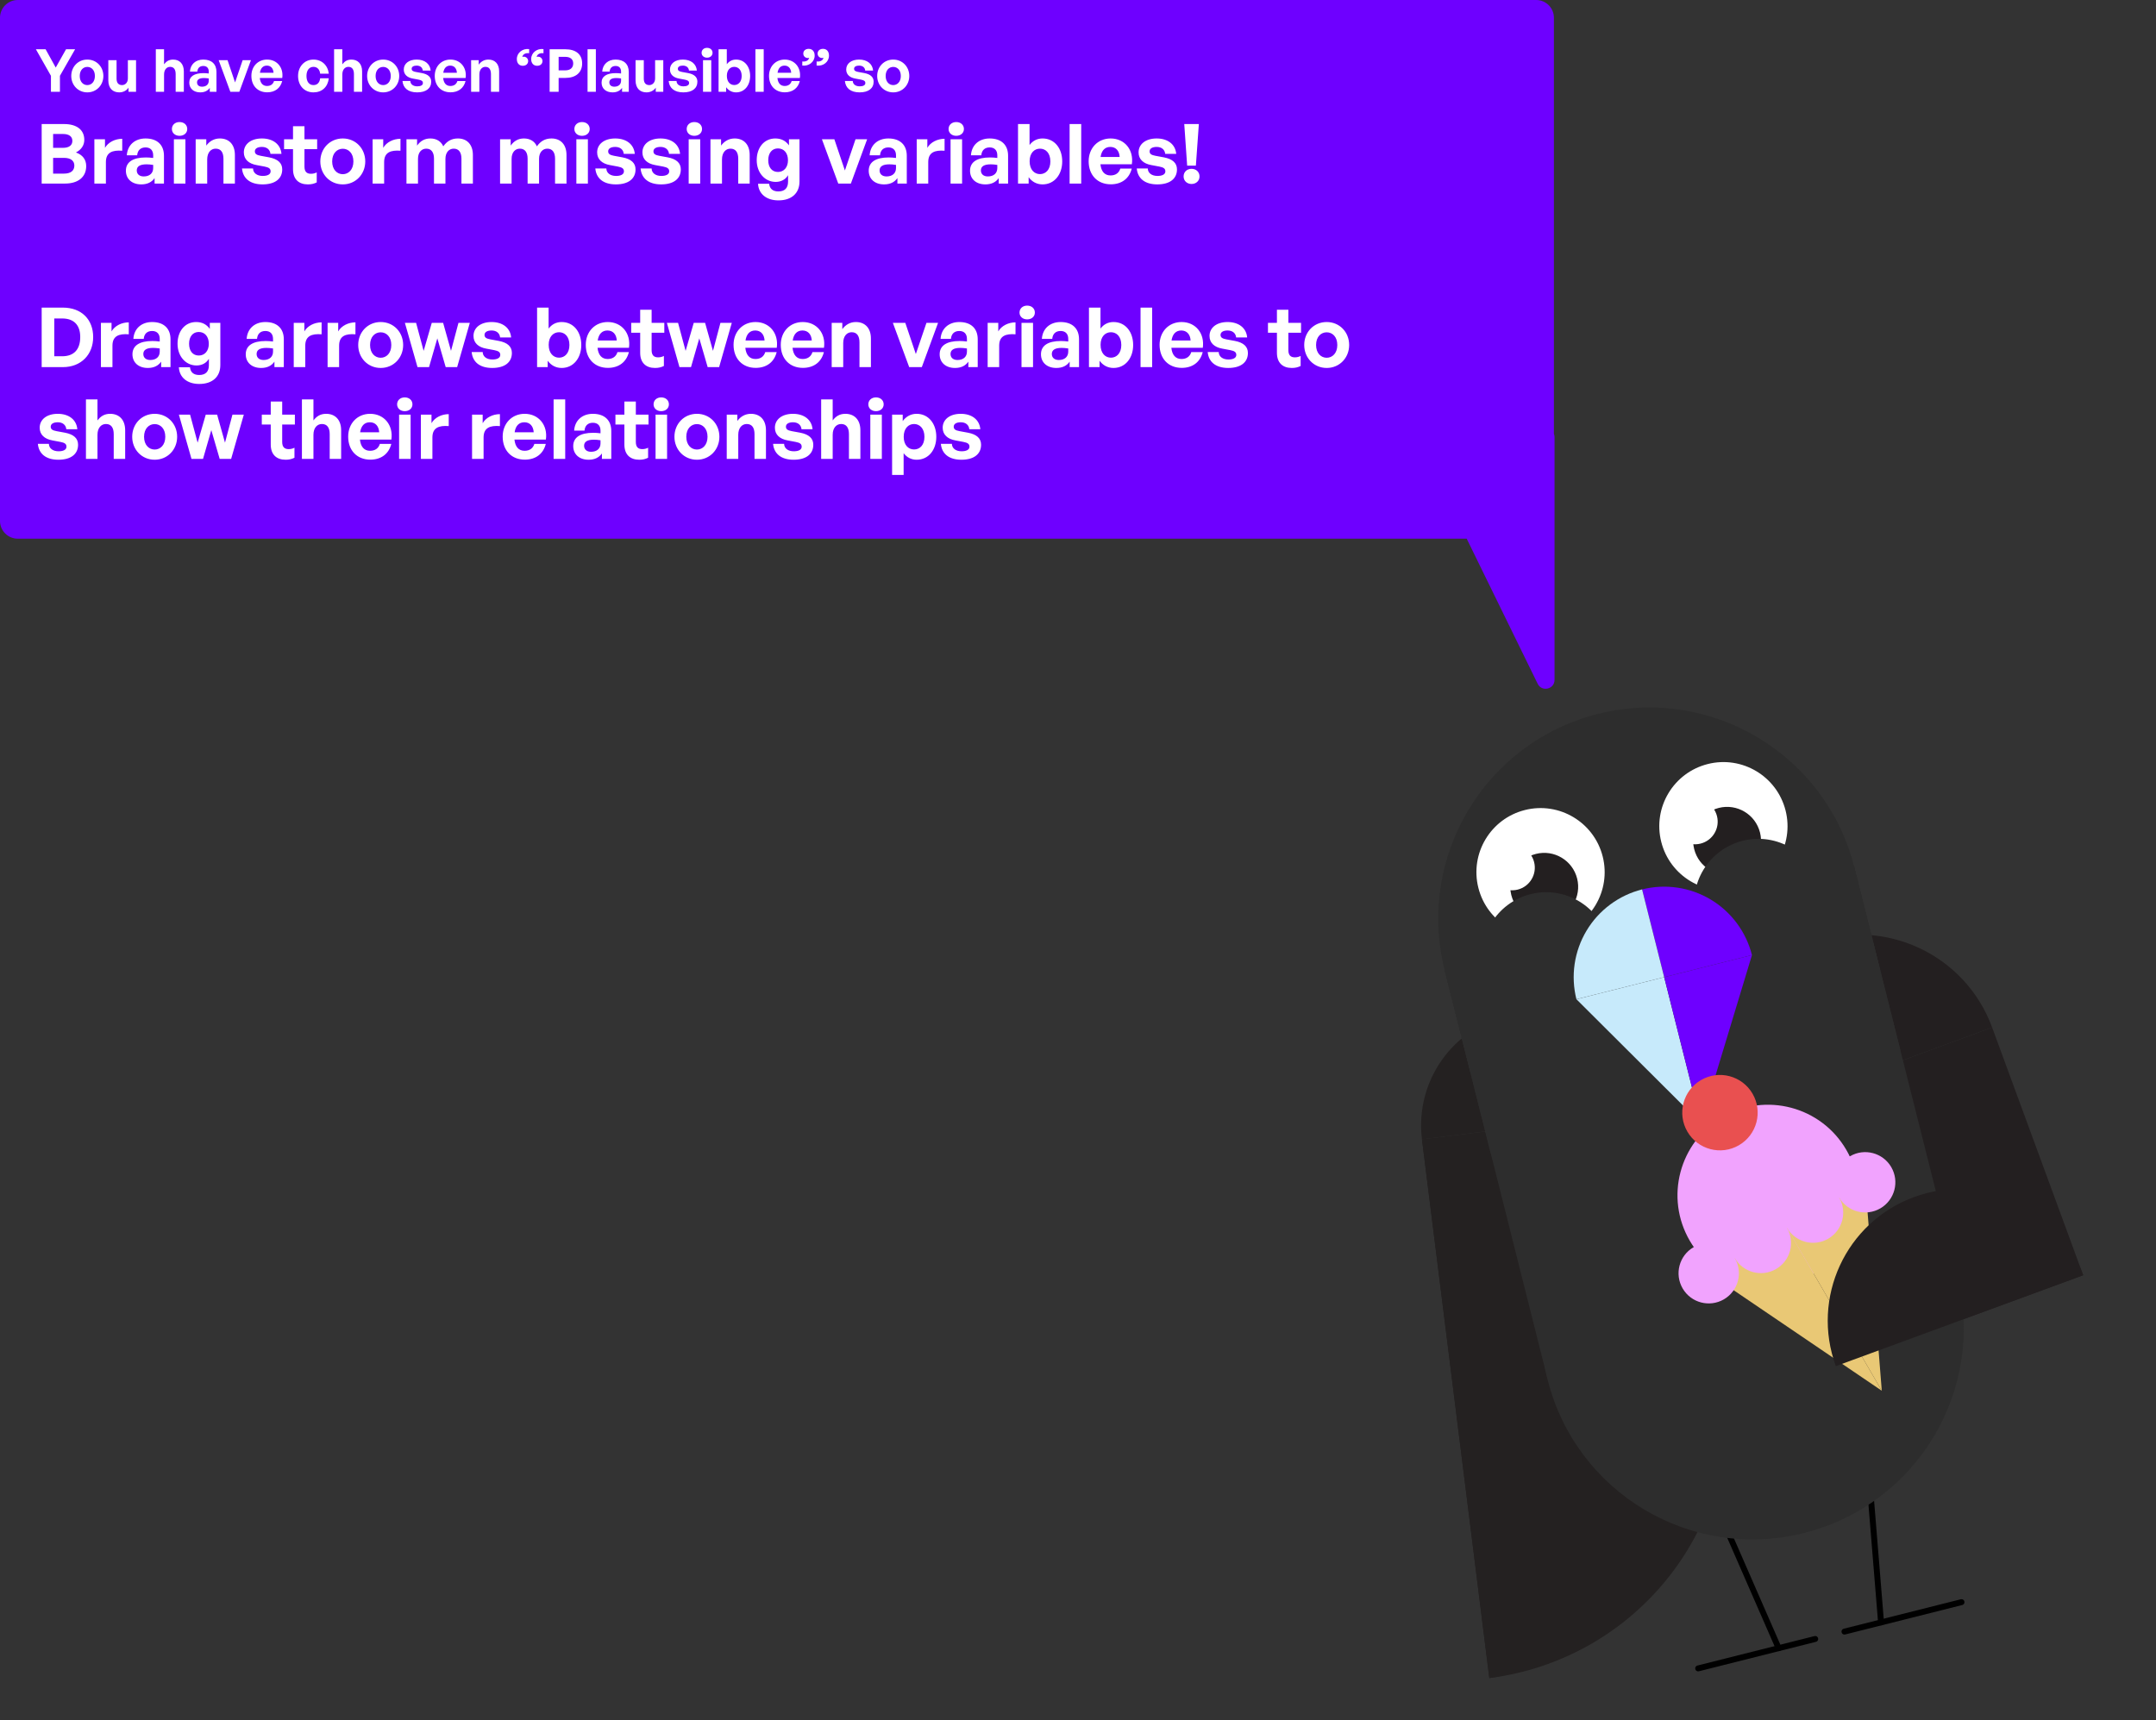 <svg width="728" height="581" viewBox="0 0 728 581" fill="none" xmlns="http://www.w3.org/2000/svg">
<rect x="0" y="0" width="728" height="581" fill="#333333" stroke="none"/>
<path d="M611.318 318.634C636.098 309.528 663.567 322.235 672.673 347.017L627.804 363.504L611.318 318.634Z" fill="#231F20"/>
<path d="M627.803 363.514L672.671 347.028L703.414 430.699L658.546 447.185L627.803 363.514Z" fill="#231F20"/>
<path d="M480.139 384.823C504.268 381.807 528.607 388.499 547.801 403.429C566.996 418.358 579.474 440.3 582.49 464.429C585.506 488.559 578.813 512.897 563.884 532.092C548.955 551.286 527.012 563.764 502.883 566.78L480.139 384.823Z" fill="#242121"/>
<path d="M480.139 384.823C479.517 379.845 479.881 374.793 481.211 369.955C482.541 365.118 484.811 360.59 487.891 356.63C490.971 352.67 494.801 349.355 499.162 346.876C503.523 344.396 508.33 342.799 513.308 342.177L518.047 380.084L480.139 384.823Z" fill="#242121"/>
<path d="M536.052 524.134C536.675 529.112 536.31 534.164 534.98 539.002C533.65 543.839 531.38 548.367 528.3 552.327C525.22 556.287 521.39 559.602 517.029 562.081C512.668 564.561 507.861 566.158 502.883 566.78L498.145 528.873L536.052 524.134Z" fill="#242121"/>
<path d="M518.047 380.084L480.139 384.823L498.145 528.873L536.052 524.134L518.047 380.084Z" fill="#242121"/>
<path d="M631.38 501.657L635.158 547.979" stroke="black" stroke-width="2" stroke-linecap="round"/>
<path d="M581.982 514.085L600.579 556.678" stroke="black" stroke-width="2" stroke-linecap="round"/>
<path d="M573.41 563.515L612.928 553.57" stroke="black" stroke-width="2" stroke-linecap="round"/>
<path d="M662.325 541.141L622.808 551.085" stroke="black" stroke-width="2" stroke-linecap="round"/>
<path d="M626.119 292.884L487.808 327.689L522.613 466.001L660.925 431.196L626.119 292.884Z" fill="#2D2D2D"/>
<path d="M626.119 292.884L487.808 327.689L496.509 362.267L634.821 327.462L626.119 292.884Z" fill="#2D2D2D"/>
<circle cx="71.312" cy="71.312" r="71.312" transform="matrix(-0.97 0.244 0.244 0.97 643.523 362.041)" fill="#2D2D2D"/>
<path d="M487.808 327.688C497.419 365.882 536.173 389.053 574.366 379.441C612.56 369.83 635.731 331.076 626.12 292.883C616.508 254.689 577.755 231.518 539.561 241.13C501.367 250.741 478.197 289.494 487.808 327.688Z" fill="#2D2D2D"/>
<path d="M626.12 292.884L487.809 327.689L503.259 389.087C504.337 393.372 508.685 395.971 512.969 394.893L635.765 363.992C640.05 362.914 642.649 358.567 641.571 354.282L626.12 292.884Z" fill="#2D2D2D"/>
<path d="M525.465 315.581C537.059 312.664 544.093 300.899 541.176 289.305C538.258 277.71 526.494 270.676 514.899 273.594C503.304 276.512 496.271 288.276 499.188 299.871C502.106 311.465 513.87 318.499 525.465 315.581Z" fill="white"/>
<path d="M524.222 310.641C530.36 309.096 534.084 302.868 532.539 296.73C530.995 290.591 524.766 286.867 518.628 288.412C512.49 289.957 508.766 296.185 510.311 302.323C511.855 308.462 518.083 312.185 524.222 310.641Z" fill="#231F20"/>
<path d="M512.471 300.469C516.563 299.439 519.045 295.287 518.016 291.195C516.986 287.103 512.834 284.62 508.742 285.65C504.649 286.68 502.167 290.832 503.197 294.924C504.226 299.016 508.379 301.499 512.471 300.469Z" fill="white"/>
<path d="M527.363 343.994C538.958 341.076 545.992 329.311 543.074 317.717C540.156 306.122 528.392 299.088 516.797 302.006C505.203 304.924 498.169 316.688 501.087 328.283C504.004 339.877 515.769 346.911 527.363 343.994Z" fill="#2D2D2D"/>
<path d="M587.214 300.045C598.808 297.128 605.842 285.363 602.925 273.769C600.007 262.174 588.243 255.14 576.648 258.058C565.054 260.976 558.02 272.74 560.937 284.335C563.855 295.929 575.619 302.963 587.214 300.045Z" fill="white"/>
<path d="M585.971 295.105C592.109 293.56 595.833 287.332 594.288 281.193C592.744 275.055 586.515 271.331 580.377 272.876C574.239 274.421 570.515 280.649 572.06 286.787C573.604 292.925 579.832 296.649 585.971 295.105Z" fill="#231F20"/>
<path d="M574.22 284.932C578.312 283.902 580.795 279.75 579.765 275.658C578.735 271.566 574.583 269.083 570.491 270.113C566.398 271.143 563.916 275.295 564.946 279.387C565.975 283.479 570.128 285.962 574.22 284.932Z" fill="white"/>
<path d="M598.99 325.971C610.585 323.053 617.619 311.289 614.701 299.694C611.783 288.1 600.019 281.066 588.424 283.984C576.83 286.901 569.796 298.666 572.714 310.26C575.631 321.855 587.396 328.889 598.99 325.971Z" fill="#2D2D2D"/>
<path d="M591.573 322.585C590.593 318.693 588.857 315.032 586.462 311.811C584.068 308.59 581.063 305.872 577.618 303.812C574.173 301.752 570.357 300.391 566.386 299.807C562.415 299.222 558.368 299.426 554.476 300.405L561.934 330.043L591.573 322.585Z" fill="#6E00FF"/>
<path d="M532.296 337.5C531.317 333.608 531.113 329.561 531.698 325.59C532.283 321.62 533.644 317.803 535.703 314.358C537.763 310.914 540.481 307.908 543.702 305.514C546.923 303.119 550.584 301.383 554.476 300.404L561.934 330.042L532.296 337.5Z" fill="#C7EAFB"/>
<path d="M532.297 337.501L561.935 330.043L574.366 379.44L532.297 337.501Z" fill="#C7EAFB"/>
<path d="M591.572 322.584L561.934 330.042L574.365 379.439L591.572 322.584Z" fill="#6E00FF"/>
<circle cx="596.988" cy="403.699" r="30.562" transform="rotate(-30.191 596.988 403.699)" fill="#F1A3FE"/>
<path d="M576.977 430.073L603.393 414.704L635.412 469.739L576.977 430.073Z" fill="#E9C875"/>
<path d="M629.808 399.337L603.391 414.706L635.41 469.741L629.808 399.337Z" fill="#E9C875"/>
<circle cx="580.766" cy="375.808" r="12.734" transform="rotate(-30.191 580.766 375.808)" fill="#E95050"/>
<circle cx="629.805" cy="399.326" r="10.187" transform="rotate(-30.191 629.805 399.326)" fill="#F1A3FE"/>
<circle cx="612.195" cy="409.579" r="10.187" transform="rotate(-30.191 612.195 409.579)" fill="#F1A3FE"/>
<circle cx="594.584" cy="419.821" r="10.187" transform="rotate(-30.191 594.584 419.821)" fill="#F1A3FE"/>
<circle cx="576.971" cy="430.057" r="10.187" transform="rotate(-30.191 576.971 430.057)" fill="#F1A3FE"/>
<path d="M703.423 430.731C694.948 407.667 669.379 395.839 646.314 404.314C623.25 412.789 611.423 438.357 619.897 461.422L703.422 430.732L703.423 430.731Z" fill="#231F20"/>
<path fill-rule="evenodd" clip-rule="evenodd" d="M6 0C2.686 0 0 2.686 0 6V175.947C0 179.261 2.686 181.947 6 181.947H495.249L519.213 230.953C520.61 233.809 524.908 232.815 524.908 229.635V147.627C524.908 147.235 524.833 146.861 524.697 146.518V6C524.697 2.686 522.01 0 518.697 0H6Z" fill="#6E00FF"/>
<path d="M20.24 25.6V31H17.2V25.6L12.12 16.64H15.4L18.82 22.82L22.3 16.64H25.36L20.24 25.6ZM29.483 31.2C26.383 31.2 24.063 28.76 24.063 25.66C24.063 22.54 26.383 20.12 29.483 20.12C32.583 20.12 34.903 22.54 34.903 25.66C34.903 28.76 32.583 31.2 29.483 31.2ZM29.483 28.74C30.863 28.74 32.043 27.64 32.043 25.66C32.043 23.68 30.863 22.6 29.483 22.6C28.103 22.6 26.923 23.68 26.923 25.66C26.923 27.64 28.103 28.74 29.483 28.74ZM43.178 26.5V20.32H45.938V31H43.398V29.6C42.818 30.54 41.638 31.2 40.278 31.2C38.138 31.2 36.578 29.9 36.578 27.12V20.32H39.358V26.58C39.358 28.08 40.097 28.74 41.218 28.74C42.218 28.74 43.178 27.94 43.178 26.5ZM55.395 25.18V31H52.615V16.64H55.395V21.72C56.135 20.74 57.055 20.12 58.455 20.12C60.595 20.12 62.075 21.52 62.075 24.1V31H59.315V25.04C59.315 23.46 58.695 22.58 57.435 22.58C56.335 22.58 55.395 23.46 55.395 25.18ZM70.831 31V29.68C70.13 30.68 69.07 31.2 67.611 31.2C65.391 31.2 63.91 29.9 63.91 27.9C63.91 25.82 65.591 24.7 68.71 24.7C69.311 24.7 69.831 24.74 70.49 24.82V24.18C70.49 22.98 69.811 22.28 68.65 22.28C67.451 22.28 66.731 22.98 66.63 24.18H64.13C64.29 21.72 66.07 20.12 68.65 20.12C71.451 20.12 73.091 21.66 73.091 24.28V31H70.831ZM66.531 27.82C66.531 28.72 67.171 29.28 68.21 29.28C69.63 29.28 70.49 28.5 70.49 27.26V26.5C69.831 26.4 69.371 26.36 68.891 26.36C67.311 26.36 66.531 26.86 66.531 27.82ZM84.735 20.32L80.815 31H77.775L73.835 20.32H76.835L79.375 27.84L81.935 20.32H84.735ZM90.224 31.18C87.024 31.18 84.884 28.96 84.884 25.62C84.884 22.44 87.104 20.12 90.184 20.12C93.564 20.12 95.804 22.86 95.304 26.34H87.724C87.904 28.08 88.744 29.04 90.164 29.04C91.384 29.04 92.204 28.44 92.524 27.38H95.284C94.684 29.8 92.824 31.18 90.224 31.18ZM90.124 22.16C88.824 22.16 88.004 23 87.764 24.58H92.364C92.284 23.1 91.444 22.16 90.124 22.16ZM105.845 31.2C102.765 31.2 100.645 28.92 100.645 25.66C100.645 22.46 102.845 20.12 105.845 20.12C108.625 20.12 110.685 22 111.025 24.88H108.105C107.965 23.46 107.105 22.58 105.845 22.58C104.405 22.58 103.485 23.76 103.485 25.66C103.485 27.58 104.385 28.74 105.845 28.74C107.125 28.74 107.945 27.9 108.105 26.44H111.025C110.705 29.38 108.705 31.2 105.845 31.2ZM115.59 25.18V31H112.81V16.64H115.59V21.72C116.33 20.74 117.25 20.12 118.65 20.12C120.79 20.12 122.27 21.52 122.27 24.1V31H119.51V25.04C119.51 23.46 118.89 22.58 117.63 22.58C116.53 22.58 115.59 23.46 115.59 25.18ZM129.386 31.2C126.286 31.2 123.966 28.76 123.966 25.66C123.966 22.54 126.286 20.12 129.386 20.12C132.486 20.12 134.806 22.54 134.806 25.66C134.806 28.76 132.486 31.2 129.386 31.2ZM129.386 28.74C130.766 28.74 131.946 27.64 131.946 25.66C131.946 23.68 130.766 22.6 129.386 22.6C128.006 22.6 126.826 23.68 126.826 25.66C126.826 27.64 128.006 28.74 129.386 28.74ZM145.6 27.58C145.6 29.82 143.9 31.2 140.86 31.2C137.82 31.2 136.12 29.74 135.9 27.36H138.56C138.58 28.46 139.52 29.16 140.9 29.16C141.98 29.16 142.8 28.82 142.8 28.06C142.8 27.38 142.36 27.1 141.34 26.9L139.42 26.54C137.5 26.2 136.34 25.14 136.34 23.48C136.34 21.5 138.04 20.12 140.7 20.12C143.38 20.12 145.22 21.54 145.42 23.84H142.76C142.66 22.8 141.88 22.16 140.7 22.16C139.68 22.16 139 22.54 139 23.22C139 23.86 139.44 24.12 140.4 24.3L142.46 24.68C144.54 25.08 145.6 26.04 145.6 27.58ZM152.138 31.18C148.938 31.18 146.798 28.96 146.798 25.62C146.798 22.44 149.018 20.12 152.098 20.12C155.478 20.12 157.718 22.86 157.218 26.34H149.638C149.818 28.08 150.658 29.04 152.078 29.04C153.298 29.04 154.118 28.44 154.438 27.38H157.198C156.598 29.8 154.738 31.18 152.138 31.18ZM152.038 22.16C150.738 22.16 149.918 23 149.678 24.58H154.278C154.198 23.1 153.358 22.16 152.038 22.16ZM161.86 25.18V31H159.08V20.32H161.64V21.84C162.42 20.78 163.52 20.12 164.92 20.12C167.06 20.12 168.54 21.52 168.54 24.1V31H165.78V25.04C165.78 23.46 165.16 22.58 163.9 22.58C162.8 22.58 161.86 23.46 161.86 25.18ZM174.515 19.94C174.515 17.84 176.455 16.28 178.675 16.58V17.98C177.495 17.82 176.595 18.28 176.355 19.2C176.515 19.16 176.675 19.14 176.815 19.14C177.695 19.14 178.335 19.8 178.335 20.62C178.335 21.56 177.615 22.22 176.535 22.22C175.315 22.22 174.515 21.36 174.515 19.94ZM179.355 19.94C179.355 17.84 181.295 16.28 183.515 16.58V17.98C182.335 17.82 181.435 18.28 181.195 19.2C181.355 19.16 181.515 19.14 181.655 19.14C182.535 19.14 183.175 19.8 183.175 20.62C183.175 21.56 182.475 22.22 181.375 22.22C180.155 22.22 179.355 21.36 179.355 19.94ZM190.889 26.32H188.629V31H185.589V16.64H190.889C194.389 16.64 196.569 18.3 196.569 21.42C196.569 24.54 194.389 26.32 190.889 26.32ZM190.869 19.2H188.629V23.76H190.869C192.589 23.76 193.549 22.86 193.549 21.44C193.549 20.02 192.589 19.2 190.869 19.2ZM201.196 31H198.396V16.64H201.196V31ZM210.049 31V29.68C209.349 30.68 208.289 31.2 206.829 31.2C204.609 31.2 203.129 29.9 203.129 27.9C203.129 25.82 204.809 24.7 207.929 24.7C208.529 24.7 209.049 24.74 209.709 24.82V24.18C209.709 22.98 209.029 22.28 207.869 22.28C206.669 22.28 205.949 22.98 205.849 24.18H203.349C203.509 21.72 205.289 20.12 207.869 20.12C210.669 20.12 212.309 21.66 212.309 24.28V31H210.049ZM205.749 27.82C205.749 28.72 206.389 29.28 207.429 29.28C208.849 29.28 209.709 28.5 209.709 27.26V26.5C209.049 26.4 208.589 26.36 208.109 26.36C206.529 26.36 205.749 26.86 205.749 27.82ZM221.205 26.5V20.32H223.965V31H221.425V29.6C220.845 30.54 219.665 31.2 218.305 31.2C216.165 31.2 214.605 29.9 214.605 27.12V20.32H217.385V26.58C217.385 28.08 218.125 28.74 219.245 28.74C220.245 28.74 221.205 27.94 221.205 26.5ZM235.483 27.58C235.483 29.82 233.783 31.2 230.743 31.2C227.703 31.2 226.003 29.74 225.783 27.36H228.443C228.463 28.46 229.403 29.16 230.783 29.16C231.863 29.16 232.683 28.82 232.683 28.06C232.683 27.38 232.243 27.1 231.223 26.9L229.303 26.54C227.383 26.2 226.223 25.14 226.223 23.48C226.223 21.5 227.923 20.12 230.583 20.12C233.263 20.12 235.103 21.54 235.303 23.84H232.643C232.543 22.8 231.763 22.16 230.583 22.16C229.563 22.16 228.883 22.54 228.883 23.22C228.883 23.86 229.323 24.12 230.283 24.3L232.343 24.68C234.423 25.08 235.483 26.04 235.483 27.58ZM240.601 17.84C240.601 18.78 239.841 19.48 238.741 19.48C237.661 19.48 236.901 18.78 236.901 17.84C236.901 16.86 237.661 16.16 238.741 16.16C239.841 16.16 240.601 16.86 240.601 17.84ZM240.161 31H237.381V20.32H240.161V31ZM253.295 25.66C253.295 28.78 251.435 31.2 248.555 31.2C247.175 31.2 246.015 30.58 245.195 29.46V31H242.635V16.64H245.415V21.7C246.195 20.66 247.275 20.12 248.555 20.12C251.435 20.12 253.295 22.5 253.295 25.66ZM250.435 25.66C250.435 23.62 249.295 22.58 247.935 22.58C246.595 22.58 245.435 23.6 245.435 25.62C245.435 27.64 246.555 28.72 247.935 28.72C249.295 28.72 250.435 27.66 250.435 25.66ZM257.876 31H255.076V16.64H257.876V31ZM265.009 31.18C261.809 31.18 259.669 28.96 259.669 25.62C259.669 22.44 261.889 20.12 264.969 20.12C268.349 20.12 270.589 22.86 270.089 26.34H262.509C262.689 28.08 263.529 29.04 264.949 29.04C266.169 29.04 266.989 28.44 267.309 27.38H270.069C269.469 29.8 267.609 31.18 265.009 31.18ZM264.909 22.16C263.609 22.16 262.789 23 262.549 24.58H267.149C267.069 23.1 266.229 22.16 264.909 22.16ZM275.08 18.78C275.08 20.9 273.12 22.44 270.9 22.14V20.76C272.1 20.9 272.98 20.46 273.24 19.52C273.08 19.58 272.92 19.6 272.78 19.6C271.9 19.6 271.24 18.94 271.24 18.1C271.24 17.16 271.96 16.5 273.06 16.5C274.28 16.5 275.08 17.36 275.08 18.78ZM279.92 18.78C279.92 20.9 277.98 22.44 275.74 22.14V20.76C276.94 20.9 277.82 20.46 278.08 19.52C277.92 19.58 277.76 19.6 277.62 19.6C276.74 19.6 276.08 18.94 276.08 18.1C276.08 17.16 276.8 16.5 277.9 16.5C279.12 16.5 279.92 17.36 279.92 18.78ZM294.994 27.58C294.994 29.82 293.294 31.2 290.254 31.2C287.214 31.2 285.514 29.74 285.294 27.36H287.954C287.974 28.46 288.914 29.16 290.294 29.16C291.374 29.16 292.194 28.82 292.194 28.06C292.194 27.38 291.754 27.1 290.734 26.9L288.814 26.54C286.894 26.2 285.734 25.14 285.734 23.48C285.734 21.5 287.434 20.12 290.094 20.12C292.774 20.12 294.614 21.54 294.814 23.84H292.154C292.054 22.8 291.274 22.16 290.094 22.16C289.074 22.16 288.394 22.54 288.394 23.22C288.394 23.86 288.834 24.12 289.794 24.3L291.854 24.68C293.934 25.08 294.994 26.04 294.994 27.58ZM301.612 31.2C298.512 31.2 296.192 28.76 296.192 25.66C296.192 22.54 298.512 20.12 301.612 20.12C304.712 20.12 307.032 22.54 307.032 25.66C307.032 28.76 304.712 31.2 301.612 31.2ZM301.612 28.74C302.992 28.74 304.172 27.64 304.172 25.66C304.172 23.68 302.992 22.6 301.612 22.6C300.232 22.6 299.052 23.68 299.052 25.66C299.052 27.64 300.232 28.74 301.612 28.74ZM29.108 56.092C29.108 59.816 26.364 62 21.94 62H14.072V41.896H21.632C25.86 41.896 28.464 43.8 28.464 47.244C28.464 49.092 27.428 50.576 25.636 51.5C27.876 52.284 29.108 53.88 29.108 56.092ZM21.296 45.256H17.936V49.932H21.296C23.368 49.932 24.432 49.036 24.432 47.58C24.432 46.152 23.368 45.256 21.296 45.256ZM21.604 53.32H17.936V58.64H21.604C23.9 58.64 25.104 57.632 25.104 55.924C25.104 54.328 23.9 53.32 21.604 53.32ZM35.757 54.748V62H31.865V47.048H35.449V49.932C36.541 48.028 38.865 46.88 41.273 46.88V50.912C37.969 50.66 35.757 51.444 35.757 54.748ZM52.199 62V60.152C51.219 61.552 49.735 62.28 47.691 62.28C44.583 62.28 42.511 60.46 42.511 57.66C42.511 54.748 44.863 53.18 49.231 53.18C50.071 53.18 50.799 53.236 51.723 53.348V52.452C51.723 50.772 50.771 49.792 49.147 49.792C47.467 49.792 46.459 50.772 46.319 52.452H42.819C43.043 49.008 45.535 46.768 49.147 46.768C53.067 46.768 55.363 48.924 55.363 52.592V62H52.199ZM46.179 57.548C46.179 58.808 47.075 59.592 48.531 59.592C50.519 59.592 51.723 58.5 51.723 56.764V55.7C50.799 55.56 50.155 55.504 49.483 55.504C47.271 55.504 46.179 56.204 46.179 57.548ZM63.224 43.576C63.224 44.892 62.16 45.872 60.62 45.872C59.108 45.872 58.044 44.892 58.044 43.576C58.044 42.204 59.108 41.224 60.62 41.224C62.16 41.224 63.224 42.204 63.224 43.576ZM62.608 62H58.717V47.048H62.608V62ZM69.964 53.852V62H66.072V47.048H69.656V49.176C70.748 47.692 72.288 46.768 74.248 46.768C77.244 46.768 79.316 48.728 79.316 52.34V62H75.452V53.656C75.452 51.444 74.584 50.212 72.82 50.212C71.28 50.212 69.964 51.444 69.964 53.852ZM95.298 57.212C95.298 60.348 92.918 62.28 88.662 62.28C84.406 62.28 82.026 60.236 81.718 56.904H85.442C85.47 58.444 86.786 59.424 88.718 59.424C90.23 59.424 91.378 58.948 91.378 57.884C91.378 56.932 90.762 56.54 89.334 56.26L86.646 55.756C83.958 55.28 82.334 53.796 82.334 51.472C82.334 48.7 84.714 46.768 88.438 46.768C92.19 46.768 94.766 48.756 95.046 51.976H91.322C91.182 50.52 90.09 49.624 88.438 49.624C87.01 49.624 86.058 50.156 86.058 51.108C86.058 52.004 86.674 52.368 88.018 52.62L90.902 53.152C93.814 53.712 95.298 55.056 95.298 57.212ZM106.95 58.22V61.608C105.998 62.084 105.102 62.28 103.954 62.28C100.874 62.28 98.942 60.516 98.942 57.156V50.38H95.918V47.048H98.942V42.624H102.806V47.048H107.09V50.38H102.806V56.26C102.806 57.996 103.59 58.696 104.99 58.696C105.718 58.696 106.39 58.528 106.95 58.22ZM115.746 62.28C111.406 62.28 108.158 58.864 108.158 54.524C108.158 50.156 111.406 46.768 115.746 46.768C120.086 46.768 123.334 50.156 123.334 54.524C123.334 58.864 120.086 62.28 115.746 62.28ZM115.746 58.836C117.678 58.836 119.33 57.296 119.33 54.524C119.33 51.752 117.678 50.24 115.746 50.24C113.814 50.24 112.162 51.752 112.162 54.524C112.162 57.296 113.814 58.836 115.746 58.836ZM129.71 54.748V62H125.818V47.048H129.402V49.932C130.494 48.028 132.818 46.88 135.226 46.88V50.912C131.922 50.66 129.71 51.444 129.71 54.748ZM141.14 62H137.248V47.048H140.832V49.176C141.924 47.664 143.324 46.768 145.312 46.768C147.356 46.768 148.924 47.72 149.68 49.428C150.856 47.776 152.368 46.768 154.608 46.768C157.632 46.768 159.676 48.756 159.676 52.34V62H155.812V53.572C155.812 51.472 154.916 50.212 153.208 50.212C151.668 50.212 150.408 51.416 150.408 53.656V62H146.544V53.572C146.544 51.472 145.648 50.212 143.94 50.212C142.372 50.212 141.14 51.416 141.14 53.656V62ZM172.749 62H168.857V47.048H172.441V49.176C173.533 47.664 174.933 46.768 176.921 46.768C178.965 46.768 180.533 47.72 181.289 49.428C182.465 47.776 183.977 46.768 186.217 46.768C189.241 46.768 191.285 48.756 191.285 52.34V62H187.421V53.572C187.421 51.472 186.525 50.212 184.817 50.212C183.277 50.212 182.017 51.416 182.017 53.656V62H178.153V53.572C178.153 51.472 177.257 50.212 175.549 50.212C173.981 50.212 172.749 51.416 172.749 53.656V62ZM199.123 43.576C199.123 44.892 198.059 45.872 196.519 45.872C195.007 45.872 193.943 44.892 193.943 43.576C193.943 42.204 195.007 41.224 196.519 41.224C198.059 41.224 199.123 42.204 199.123 43.576ZM198.507 62H194.615V47.048H198.507V62ZM214.598 57.212C214.598 60.348 212.218 62.28 207.962 62.28C203.706 62.28 201.326 60.236 201.018 56.904H204.742C204.77 58.444 206.086 59.424 208.018 59.424C209.53 59.424 210.678 58.948 210.678 57.884C210.678 56.932 210.062 56.54 208.634 56.26L205.946 55.756C203.258 55.28 201.634 53.796 201.634 51.472C201.634 48.7 204.014 46.768 207.738 46.768C211.49 46.768 214.066 48.756 214.346 51.976H210.622C210.482 50.52 209.39 49.624 207.738 49.624C206.31 49.624 205.358 50.156 205.358 51.108C205.358 52.004 205.974 52.368 207.318 52.62L210.202 53.152C213.114 53.712 214.598 55.056 214.598 57.212ZM229.884 57.212C229.884 60.348 227.504 62.28 223.248 62.28C218.992 62.28 216.612 60.236 216.304 56.904H220.028C220.056 58.444 221.372 59.424 223.304 59.424C224.816 59.424 225.964 58.948 225.964 57.884C225.964 56.932 225.348 56.54 223.92 56.26L221.232 55.756C218.544 55.28 216.92 53.796 216.92 51.472C216.92 48.7 219.3 46.768 223.024 46.768C226.776 46.768 229.352 48.756 229.632 51.976H225.908C225.768 50.52 224.676 49.624 223.024 49.624C221.596 49.624 220.644 50.156 220.644 51.108C220.644 52.004 221.26 52.368 222.604 52.62L225.488 53.152C228.4 53.712 229.884 55.056 229.884 57.212ZM237.049 43.576C237.049 44.892 235.985 45.872 234.445 45.872C232.933 45.872 231.869 44.892 231.869 43.576C231.869 42.204 232.933 41.224 234.445 41.224C235.985 41.224 237.049 42.204 237.049 43.576ZM236.433 62H232.541V47.048H236.433V62ZM243.788 53.852V62H239.896V47.048H243.48V49.176C244.572 47.692 246.112 46.768 248.072 46.768C251.068 46.768 253.14 48.728 253.14 52.34V62H249.276V53.656C249.276 51.444 248.408 50.212 246.644 50.212C245.104 50.212 243.788 51.444 243.788 53.852ZM262.85 67.684C258.818 67.684 256.13 65.5 255.962 62.056H259.714C259.882 63.764 260.974 64.66 262.822 64.66C264.978 64.66 266.098 63.512 266.098 61.356V59.172C265.286 60.6 263.746 61.44 261.926 61.44C258.258 61.44 255.514 58.332 255.514 54.104C255.514 49.764 258.09 46.768 261.786 46.768C263.802 46.768 265.314 47.552 266.406 49.092V47.048H269.962V61.3C269.962 65.276 267.274 67.684 262.85 67.684ZM259.406 54.104C259.406 56.54 260.666 58.08 262.682 58.08C264.726 58.08 266.07 56.484 266.07 54.132C266.07 51.696 264.726 50.128 262.682 50.128C260.694 50.128 259.406 51.668 259.406 54.104ZM292.794 47.048L287.306 62H283.05L277.534 47.048H281.734L285.29 57.576L288.874 47.048H292.794ZM303.023 62V60.152C302.043 61.552 300.559 62.28 298.515 62.28C295.407 62.28 293.335 60.46 293.335 57.66C293.335 54.748 295.687 53.18 300.055 53.18C300.895 53.18 301.623 53.236 302.547 53.348V52.452C302.547 50.772 301.595 49.792 299.971 49.792C298.291 49.792 297.283 50.772 297.143 52.452H293.643C293.867 49.008 296.359 46.768 299.971 46.768C303.891 46.768 306.187 48.924 306.187 52.592V62H303.023ZM297.003 57.548C297.003 58.808 297.899 59.592 299.355 59.592C301.343 59.592 302.547 58.5 302.547 56.764V55.7C301.623 55.56 300.979 55.504 300.307 55.504C298.095 55.504 297.003 56.204 297.003 57.548ZM313.433 54.748V62H309.541V47.048H313.125V49.932C314.217 48.028 316.541 46.88 318.949 46.88V50.912C315.645 50.66 313.433 51.444 313.433 54.748ZM325.478 43.576C325.478 44.892 324.414 45.872 322.874 45.872C321.362 45.872 320.298 44.892 320.298 43.576C320.298 42.204 321.362 41.224 322.874 41.224C324.414 41.224 325.478 42.204 325.478 43.576ZM324.862 62H320.97V47.048H324.862V62ZM337.23 62V60.152C336.25 61.552 334.766 62.28 332.722 62.28C329.614 62.28 327.542 60.46 327.542 57.66C327.542 54.748 329.894 53.18 334.262 53.18C335.102 53.18 335.83 53.236 336.754 53.348V52.452C336.754 50.772 335.802 49.792 334.178 49.792C332.498 49.792 331.49 50.772 331.35 52.452H327.85C328.074 49.008 330.566 46.768 334.178 46.768C338.098 46.768 340.394 48.924 340.394 52.592V62H337.23ZM331.21 57.548C331.21 58.808 332.106 59.592 333.562 59.592C335.55 59.592 336.754 58.5 336.754 56.764V55.7C335.83 55.56 335.186 55.504 334.514 55.504C332.302 55.504 331.21 56.204 331.21 57.548ZM358.672 54.524C358.672 58.892 356.068 62.28 352.036 62.28C350.104 62.28 348.48 61.412 347.332 59.844V62H343.748V41.896H347.64V48.98C348.732 47.524 350.244 46.768 352.036 46.768C356.068 46.768 358.672 50.1 358.672 54.524ZM354.668 54.524C354.668 51.668 353.072 50.212 351.168 50.212C349.292 50.212 347.668 51.64 347.668 54.468C347.668 57.296 349.236 58.808 351.168 58.808C353.072 58.808 354.668 57.324 354.668 54.524ZM365.086 62H361.166V41.896H365.086V62ZM375.072 62.252C370.592 62.252 367.596 59.144 367.596 54.468C367.596 50.016 370.704 46.768 375.016 46.768C379.748 46.768 382.884 50.604 382.184 55.476H371.572C371.824 57.912 373 59.256 374.988 59.256C376.696 59.256 377.844 58.416 378.292 56.932H382.156C381.316 60.32 378.712 62.252 375.072 62.252ZM374.932 49.624C373.112 49.624 371.964 50.8 371.628 53.012H378.068C377.956 50.94 376.78 49.624 374.932 49.624ZM397.419 57.212C397.419 60.348 395.039 62.28 390.783 62.28C386.527 62.28 384.147 60.236 383.839 56.904H387.563C387.591 58.444 388.907 59.424 390.839 59.424C392.351 59.424 393.499 58.948 393.499 57.884C393.499 56.932 392.883 56.54 391.455 56.26L388.767 55.756C386.079 55.28 384.455 53.796 384.455 51.472C384.455 48.7 386.835 46.768 390.559 46.768C394.311 46.768 396.887 48.756 397.167 51.976H393.443C393.303 50.52 392.211 49.624 390.559 49.624C389.131 49.624 388.179 50.156 388.179 51.108C388.179 52.004 388.795 52.368 390.139 52.62L393.023 53.152C395.935 53.712 397.419 55.056 397.419 57.212ZM403.8 55.952H400.86L399.88 41.896H404.808L403.8 55.952ZM405.032 59.592C405.032 61.076 403.884 62.14 402.344 62.14C400.804 62.14 399.656 61.076 399.656 59.592C399.656 58.108 400.776 57.016 402.344 57.016C403.912 57.016 405.032 58.108 405.032 59.592ZM21.212 124H14.072V103.896H21.212C27.596 103.896 31.46 107.984 31.46 113.836C31.46 119.688 27.456 124 21.212 124ZM18.328 107.564V120.332H20.988C24.992 120.332 27.092 118.008 27.092 113.836C27.092 109.832 24.992 107.564 20.988 107.564H18.328ZM37.972 116.748V124H34.08V109.048H37.664V111.932C38.756 110.028 41.08 108.88 43.488 108.88V112.912C40.184 112.66 37.972 113.444 37.972 116.748ZM54.413 124V122.152C53.433 123.552 51.949 124.28 49.905 124.28C46.797 124.28 44.725 122.46 44.725 119.66C44.725 116.748 47.077 115.18 51.445 115.18C52.285 115.18 53.013 115.236 53.937 115.348V114.452C53.937 112.772 52.985 111.792 51.361 111.792C49.681 111.792 48.673 112.772 48.533 114.452H45.033C45.257 111.008 47.749 108.768 51.361 108.768C55.281 108.768 57.577 110.924 57.577 114.592V124H54.413ZM48.393 119.548C48.393 120.808 49.289 121.592 50.745 121.592C52.733 121.592 53.937 120.5 53.937 118.764V117.7C53.013 117.56 52.369 117.504 51.697 117.504C49.485 117.504 48.393 118.204 48.393 119.548ZM67.287 129.684C63.255 129.684 60.567 127.5 60.399 124.056H64.151C64.319 125.764 65.411 126.66 67.259 126.66C69.415 126.66 70.535 125.512 70.535 123.356V121.172C69.723 122.6 68.183 123.44 66.363 123.44C62.695 123.44 59.951 120.332 59.951 116.104C59.951 111.764 62.527 108.768 66.223 108.768C68.239 108.768 69.751 109.552 70.843 111.092V109.048H74.399V123.3C74.399 127.276 71.711 129.684 67.287 129.684ZM63.843 116.104C63.843 118.54 65.103 120.08 67.119 120.08C69.163 120.08 70.507 118.484 70.507 116.132C70.507 113.696 69.163 112.128 67.119 112.128C65.131 112.128 63.843 113.668 63.843 116.104ZM92.667 124V122.152C91.687 123.552 90.203 124.28 88.159 124.28C85.051 124.28 82.979 122.46 82.979 119.66C82.979 116.748 85.331 115.18 89.699 115.18C90.539 115.18 91.267 115.236 92.191 115.348V114.452C92.191 112.772 91.239 111.792 89.615 111.792C87.935 111.792 86.927 112.772 86.787 114.452H83.287C83.511 111.008 86.003 108.768 89.615 108.768C93.535 108.768 95.831 110.924 95.831 114.592V124H92.667ZM86.647 119.548C86.647 120.808 87.543 121.592 88.999 121.592C90.987 121.592 92.191 120.5 92.191 118.764V117.7C91.267 117.56 90.623 117.504 89.951 117.504C87.739 117.504 86.647 118.204 86.647 119.548ZM103.077 116.748V124H99.185V109.048H102.769V111.932C103.861 110.028 106.185 108.88 108.593 108.88V112.912C105.289 112.66 103.077 113.444 103.077 116.748ZM114.507 116.748V124H110.615V109.048H114.199V111.932C115.291 110.028 117.615 108.88 120.023 108.88V112.912C116.719 112.66 114.507 113.444 114.507 116.748ZM128.543 124.28C124.203 124.28 120.955 120.864 120.955 116.524C120.955 112.156 124.203 108.768 128.543 108.768C132.883 108.768 136.131 112.156 136.131 116.524C136.131 120.864 132.883 124.28 128.543 124.28ZM128.543 120.836C130.475 120.836 132.127 119.296 132.127 116.524C132.127 113.752 130.475 112.24 128.543 112.24C126.611 112.24 124.959 113.752 124.959 116.524C124.959 119.296 126.611 120.836 128.543 120.836ZM150.496 124L147.668 114.284L144.868 124H140.976L136.72 109.048H140.5L143.048 118.512L145.792 109.048H149.628L152.288 118.512L154.808 109.048H158.644L154.36 124H150.496ZM172.844 119.212C172.844 122.348 170.464 124.28 166.208 124.28C161.952 124.28 159.572 122.236 159.264 118.904H162.988C163.016 120.444 164.332 121.424 166.264 121.424C167.776 121.424 168.924 120.948 168.924 119.884C168.924 118.932 168.308 118.54 166.88 118.26L164.192 117.756C161.504 117.28 159.88 115.796 159.88 113.472C159.88 110.7 162.26 108.768 165.984 108.768C169.736 108.768 172.312 110.756 172.592 113.976H168.868C168.728 112.52 167.636 111.624 165.984 111.624C164.556 111.624 163.604 112.156 163.604 113.108C163.604 114.004 164.22 114.368 165.564 114.62L168.448 115.152C171.36 115.712 172.844 117.056 172.844 119.212ZM196.277 116.524C196.277 120.892 193.673 124.28 189.641 124.28C187.709 124.28 186.085 123.412 184.937 121.844V124H181.353V103.896H185.245V110.98C186.337 109.524 187.849 108.768 189.641 108.768C193.673 108.768 196.277 112.1 196.277 116.524ZM192.273 116.524C192.273 113.668 190.677 112.212 188.773 112.212C186.897 112.212 185.273 113.64 185.273 116.468C185.273 119.296 186.841 120.808 188.773 120.808C190.677 120.808 192.273 119.324 192.273 116.524ZM205.267 124.252C200.787 124.252 197.791 121.144 197.791 116.468C197.791 112.016 200.899 108.768 205.211 108.768C209.943 108.768 213.079 112.604 212.379 117.476H201.767C202.019 119.912 203.195 121.256 205.183 121.256C206.891 121.256 208.039 120.416 208.487 118.932H212.351C211.511 122.32 208.907 124.252 205.267 124.252ZM205.127 111.624C203.307 111.624 202.159 112.8 201.823 115.012H208.263C208.151 112.94 206.975 111.624 205.127 111.624ZM224.173 120.22V123.608C223.221 124.084 222.325 124.28 221.177 124.28C218.097 124.28 216.165 122.516 216.165 119.156V112.38H213.141V109.048H216.165V104.624H220.029V109.048H224.313V112.38H220.029V118.26C220.029 119.996 220.813 120.696 222.213 120.696C222.941 120.696 223.613 120.528 224.173 120.22ZM238.953 124L236.125 114.284L233.325 124H229.433L225.177 109.048H228.957L231.505 118.512L234.249 109.048H238.085L240.745 118.512L243.265 109.048H247.101L242.817 124H238.953ZM255.169 124.252C250.69 124.252 247.694 121.144 247.694 116.468C247.694 112.016 250.802 108.768 255.114 108.768C259.846 108.768 262.982 112.604 262.282 117.476H251.67C251.922 119.912 253.098 121.256 255.086 121.256C256.794 121.256 257.942 120.416 258.39 118.932H262.254C261.414 122.32 258.81 124.252 255.169 124.252ZM255.03 111.624C253.21 111.624 252.062 112.8 251.726 115.012H258.166C258.054 112.94 256.878 111.624 255.03 111.624ZM271.111 124.252C266.631 124.252 263.635 121.144 263.635 116.468C263.635 112.016 266.743 108.768 271.055 108.768C275.787 108.768 278.923 112.604 278.223 117.476H267.611C267.863 119.912 269.039 121.256 271.027 121.256C272.735 121.256 273.883 120.416 274.331 118.932H278.195C277.355 122.32 274.751 124.252 271.111 124.252ZM270.971 111.624C269.151 111.624 268.003 112.8 267.667 115.012H274.107C273.995 112.94 272.819 111.624 270.971 111.624ZM284.722 115.852V124H280.83V109.048H284.414V111.176C285.506 109.692 287.046 108.768 289.006 108.768C292.002 108.768 294.074 110.728 294.074 114.34V124H290.21V115.656C290.21 113.444 289.342 112.212 287.578 112.212C286.038 112.212 284.722 113.444 284.722 115.852ZM316.747 109.048L311.259 124H307.003L301.487 109.048H305.687L309.243 119.576L312.827 109.048H316.747ZM326.976 124V122.152C325.996 123.552 324.512 124.28 322.468 124.28C319.36 124.28 317.288 122.46 317.288 119.66C317.288 116.748 319.64 115.18 324.008 115.18C324.848 115.18 325.576 115.236 326.5 115.348V114.452C326.5 112.772 325.548 111.792 323.924 111.792C322.244 111.792 321.236 112.772 321.096 114.452H317.596C317.82 111.008 320.312 108.768 323.924 108.768C327.844 108.768 330.14 110.924 330.14 114.592V124H326.976ZM320.956 119.548C320.956 120.808 321.852 121.592 323.308 121.592C325.296 121.592 326.5 120.5 326.5 118.764V117.7C325.576 117.56 324.932 117.504 324.26 117.504C322.048 117.504 320.956 118.204 320.956 119.548ZM337.386 116.748V124H333.494V109.048H337.078V111.932C338.17 110.028 340.494 108.88 342.902 108.88V112.912C339.598 112.66 337.386 113.444 337.386 116.748ZM349.432 105.576C349.432 106.892 348.368 107.872 346.828 107.872C345.316 107.872 344.252 106.892 344.252 105.576C344.252 104.204 345.316 103.224 346.828 103.224C348.368 103.224 349.432 104.204 349.432 105.576ZM348.816 124H344.924V109.048H348.816V124ZM361.183 124V122.152C360.203 123.552 358.719 124.28 356.675 124.28C353.567 124.28 351.495 122.46 351.495 119.66C351.495 116.748 353.847 115.18 358.215 115.18C359.055 115.18 359.783 115.236 360.707 115.348V114.452C360.707 112.772 359.755 111.792 358.131 111.792C356.451 111.792 355.443 112.772 355.303 114.452H351.803C352.027 111.008 354.519 108.768 358.131 108.768C362.051 108.768 364.347 110.924 364.347 114.592V124H361.183ZM355.163 119.548C355.163 120.808 356.059 121.592 357.515 121.592C359.503 121.592 360.707 120.5 360.707 118.764V117.7C359.783 117.56 359.139 117.504 358.467 117.504C356.255 117.504 355.163 118.204 355.163 119.548ZM382.625 116.524C382.625 120.892 380.021 124.28 375.989 124.28C374.057 124.28 372.433 123.412 371.285 121.844V124H367.701V103.896H371.593V110.98C372.685 109.524 374.197 108.768 375.989 108.768C380.021 108.768 382.625 112.1 382.625 116.524ZM378.621 116.524C378.621 113.668 377.025 112.212 375.121 112.212C373.245 112.212 371.621 113.64 371.621 116.468C371.621 119.296 373.189 120.808 375.121 120.808C377.025 120.808 378.621 119.324 378.621 116.524ZM389.039 124H385.119V103.896H389.039V124ZM399.025 124.252C394.545 124.252 391.549 121.144 391.549 116.468C391.549 112.016 394.657 108.768 398.969 108.768C403.701 108.768 406.837 112.604 406.137 117.476H395.525C395.777 119.912 396.953 121.256 398.941 121.256C400.649 121.256 401.797 120.416 402.245 118.932H406.109C405.269 122.32 402.665 124.252 399.025 124.252ZM398.885 111.624C397.065 111.624 395.917 112.8 395.581 115.012H402.021C401.909 112.94 400.733 111.624 398.885 111.624ZM421.372 119.212C421.372 122.348 418.992 124.28 414.736 124.28C410.48 124.28 408.1 122.236 407.792 118.904H411.516C411.544 120.444 412.86 121.424 414.792 121.424C416.304 121.424 417.452 120.948 417.452 119.884C417.452 118.932 416.836 118.54 415.408 118.26L412.72 117.756C410.032 117.28 408.408 115.796 408.408 113.472C408.408 110.7 410.788 108.768 414.512 108.768C418.264 108.768 420.84 110.756 421.12 113.976H417.396C417.256 112.52 416.164 111.624 414.512 111.624C413.084 111.624 412.132 112.156 412.132 113.108C412.132 114.004 412.748 114.368 414.092 114.62L416.976 115.152C419.888 115.712 421.372 117.056 421.372 119.212ZM439.177 120.22V123.608C438.225 124.084 437.329 124.28 436.181 124.28C433.101 124.28 431.169 122.516 431.169 119.156V112.38H428.145V109.048H431.169V104.624H435.033V109.048H439.317V112.38H435.033V118.26C435.033 119.996 435.817 120.696 437.217 120.696C437.945 120.696 438.617 120.528 439.177 120.22ZM447.973 124.28C443.633 124.28 440.385 120.864 440.385 116.524C440.385 112.156 443.633 108.768 447.973 108.768C452.313 108.768 455.561 112.156 455.561 116.524C455.561 120.864 452.313 124.28 447.973 124.28ZM447.973 120.836C449.905 120.836 451.557 119.296 451.557 116.524C451.557 113.752 449.905 112.24 447.973 112.24C446.041 112.24 444.389 113.752 444.389 116.524C444.389 119.296 446.041 120.836 447.973 120.836ZM26.364 150.212C26.364 153.348 23.984 155.28 19.728 155.28C15.472 155.28 13.092 153.236 12.784 149.904H16.508C16.536 151.444 17.852 152.424 19.784 152.424C21.296 152.424 22.444 151.948 22.444 150.884C22.444 149.932 21.828 149.54 20.4 149.26L17.712 148.756C15.024 148.28 13.4 146.796 13.4 144.472C13.4 141.7 15.78 139.768 19.504 139.768C23.256 139.768 25.832 141.756 26.112 144.976H22.388C22.248 143.52 21.156 142.624 19.504 142.624C18.076 142.624 17.124 143.156 17.124 144.108C17.124 145.004 17.74 145.368 19.084 145.62L21.968 146.152C24.88 146.712 26.364 148.056 26.364 150.212ZM32.913 146.852V155H29.021V134.896H32.913V142.008C33.949 140.636 35.237 139.768 37.197 139.768C40.193 139.768 42.265 141.728 42.265 145.34V155H38.401V146.656C38.401 144.444 37.533 143.212 35.769 143.212C34.229 143.212 32.913 144.444 32.913 146.852ZM52.227 155.28C47.887 155.28 44.639 151.864 44.639 147.524C44.639 143.156 47.887 139.768 52.227 139.768C56.567 139.768 59.815 143.156 59.815 147.524C59.815 151.864 56.567 155.28 52.227 155.28ZM52.227 151.836C54.159 151.836 55.811 150.296 55.811 147.524C55.811 144.752 54.159 143.24 52.227 143.24C50.295 143.24 48.643 144.752 48.643 147.524C48.643 150.296 50.295 151.836 52.227 151.836ZM74.18 155L71.352 145.284L68.552 155H64.66L60.404 140.048H64.184L66.732 149.512L69.476 140.048H73.312L75.972 149.512L78.492 140.048H82.328L78.044 155H74.18ZM99.43 151.22V154.608C98.478 155.084 97.582 155.28 96.434 155.28C93.354 155.28 91.422 153.516 91.422 150.156V143.38H88.398V140.048H91.422V135.624H95.286V140.048H99.57V143.38H95.286V149.26C95.286 150.996 96.07 151.696 97.47 151.696C98.198 151.696 98.87 151.528 99.43 151.22ZM105.839 146.852V155H101.947V134.896H105.839V142.008C106.875 140.636 108.163 139.768 110.123 139.768C113.119 139.768 115.191 141.728 115.191 145.34V155H111.327V146.656C111.327 144.444 110.459 143.212 108.695 143.212C107.155 143.212 105.839 144.444 105.839 146.852ZM125.041 155.252C120.561 155.252 117.565 152.144 117.565 147.468C117.565 143.016 120.673 139.768 124.985 139.768C129.717 139.768 132.853 143.604 132.153 148.476H121.541C121.793 150.912 122.969 152.256 124.957 152.256C126.665 152.256 127.813 151.416 128.261 149.932H132.125C131.285 153.32 128.681 155.252 125.041 155.252ZM124.901 142.624C123.081 142.624 121.933 143.8 121.597 146.012H128.037C127.925 143.94 126.749 142.624 124.901 142.624ZM139.267 136.576C139.267 137.892 138.203 138.872 136.663 138.872C135.151 138.872 134.087 137.892 134.087 136.576C134.087 135.204 135.151 134.224 136.663 134.224C138.203 134.224 139.267 135.204 139.267 136.576ZM138.651 155H134.759V140.048H138.651V155ZM146.007 147.748V155H142.115V140.048H145.699V142.932C146.791 141.028 149.115 139.88 151.523 139.88V143.912C148.219 143.66 146.007 144.444 146.007 147.748ZM163.288 147.748V155H159.396V140.048H162.98V142.932C164.072 141.028 166.396 139.88 168.804 139.88V143.912C165.5 143.66 163.288 144.444 163.288 147.748ZM177.212 155.252C172.732 155.252 169.736 152.144 169.736 147.468C169.736 143.016 172.844 139.768 177.156 139.768C181.888 139.768 185.024 143.604 184.324 148.476H173.712C173.964 150.912 175.14 152.256 177.128 152.256C178.836 152.256 179.984 151.416 180.432 149.932H184.296C183.456 153.32 180.852 155.252 177.212 155.252ZM177.072 142.624C175.252 142.624 174.104 143.8 173.768 146.012H180.208C180.096 143.94 178.92 142.624 177.072 142.624ZM190.851 155H186.931V134.896H190.851V155ZM203.245 155V153.152C202.265 154.552 200.781 155.28 198.737 155.28C195.629 155.28 193.557 153.46 193.557 150.66C193.557 147.748 195.909 146.18 200.277 146.18C201.117 146.18 201.845 146.236 202.769 146.348V145.452C202.769 143.772 201.817 142.792 200.193 142.792C198.513 142.792 197.505 143.772 197.365 145.452H193.865C194.089 142.008 196.581 139.768 200.193 139.768C204.113 139.768 206.409 141.924 206.409 145.592V155H203.245ZM197.225 150.548C197.225 151.808 198.121 152.592 199.577 152.592C201.565 152.592 202.769 151.5 202.769 149.764V148.7C201.845 148.56 201.201 148.504 200.529 148.504C198.317 148.504 197.225 149.204 197.225 150.548ZM218.841 151.22V154.608C217.889 155.084 216.993 155.28 215.845 155.28C212.765 155.28 210.833 153.516 210.833 150.156V143.38H207.809V140.048H210.833V135.624H214.697V140.048H218.981V143.38H214.697V149.26C214.697 150.996 215.481 151.696 216.881 151.696C217.609 151.696 218.281 151.528 218.841 151.22ZM225.865 136.576C225.865 137.892 224.801 138.872 223.261 138.872C221.749 138.872 220.685 137.892 220.685 136.576C220.685 135.204 221.749 134.224 223.261 134.224C224.801 134.224 225.865 135.204 225.865 136.576ZM225.249 155H221.357V140.048H225.249V155ZM235.321 155.28C230.981 155.28 227.733 151.864 227.733 147.524C227.733 143.156 230.981 139.768 235.321 139.768C239.661 139.768 242.909 143.156 242.909 147.524C242.909 151.864 239.661 155.28 235.321 155.28ZM235.321 151.836C237.253 151.836 238.905 150.296 238.905 147.524C238.905 144.752 237.253 143.24 235.321 143.24C233.389 143.24 231.737 144.752 231.737 147.524C231.737 150.296 233.389 151.836 235.321 151.836ZM249.284 146.852V155H245.392V140.048H248.976V142.176C250.068 140.692 251.608 139.768 253.568 139.768C256.564 139.768 258.636 141.728 258.636 145.34V155H254.772V146.656C254.772 144.444 253.904 143.212 252.14 143.212C250.6 143.212 249.284 144.444 249.284 146.852ZM274.618 150.212C274.618 153.348 272.238 155.28 267.982 155.28C263.726 155.28 261.346 153.236 261.038 149.904H264.762C264.79 151.444 266.106 152.424 268.038 152.424C269.55 152.424 270.698 151.948 270.698 150.884C270.698 149.932 270.082 149.54 268.654 149.26L265.966 148.756C263.278 148.28 261.654 146.796 261.654 144.472C261.654 141.7 264.034 139.768 267.758 139.768C271.51 139.768 274.086 141.756 274.366 144.976H270.642C270.502 143.52 269.41 142.624 267.758 142.624C266.33 142.624 265.378 143.156 265.378 144.108C265.378 145.004 265.994 145.368 267.338 145.62L270.222 146.152C273.134 146.712 274.618 148.056 274.618 150.212ZM281.167 146.852V155H277.275V134.896H281.167V142.008C282.203 140.636 283.491 139.768 285.451 139.768C288.447 139.768 290.519 141.728 290.519 145.34V155H286.655V146.656C286.655 144.444 285.787 143.212 284.023 143.212C282.483 143.212 281.167 144.444 281.167 146.852ZM298.381 136.576C298.381 137.892 297.317 138.872 295.777 138.872C294.265 138.872 293.201 137.892 293.201 136.576C293.201 135.204 294.265 134.224 295.777 134.224C297.317 134.224 298.381 135.204 298.381 136.576ZM297.765 155H293.873V140.048H297.765V155ZM316.152 147.524C316.152 151.948 313.548 155.28 309.516 155.28C307.752 155.28 306.24 154.524 305.12 153.068V160.404H301.228V140.048H304.812V142.232C305.96 140.636 307.612 139.768 309.516 139.768C313.548 139.768 316.152 143.128 316.152 147.524ZM312.148 147.524C312.148 144.724 310.552 143.212 308.648 143.212C306.744 143.212 305.148 144.696 305.148 147.524C305.148 150.352 306.744 151.808 308.648 151.808C310.552 151.808 312.148 150.38 312.148 147.524ZM331.274 150.212C331.274 153.348 328.894 155.28 324.638 155.28C320.382 155.28 318.002 153.236 317.694 149.904H321.418C321.446 151.444 322.762 152.424 324.694 152.424C326.206 152.424 327.354 151.948 327.354 150.884C327.354 149.932 326.738 149.54 325.31 149.26L322.622 148.756C319.934 148.28 318.31 146.796 318.31 144.472C318.31 141.7 320.69 139.768 324.414 139.768C328.166 139.768 330.742 141.756 331.022 144.976H327.298C327.158 143.52 326.066 142.624 324.414 142.624C322.986 142.624 322.034 143.156 322.034 144.108C322.034 145.004 322.65 145.368 323.994 145.62L326.878 146.152C329.79 146.712 331.274 148.056 331.274 150.212Z" fill="white"/>
</svg>
